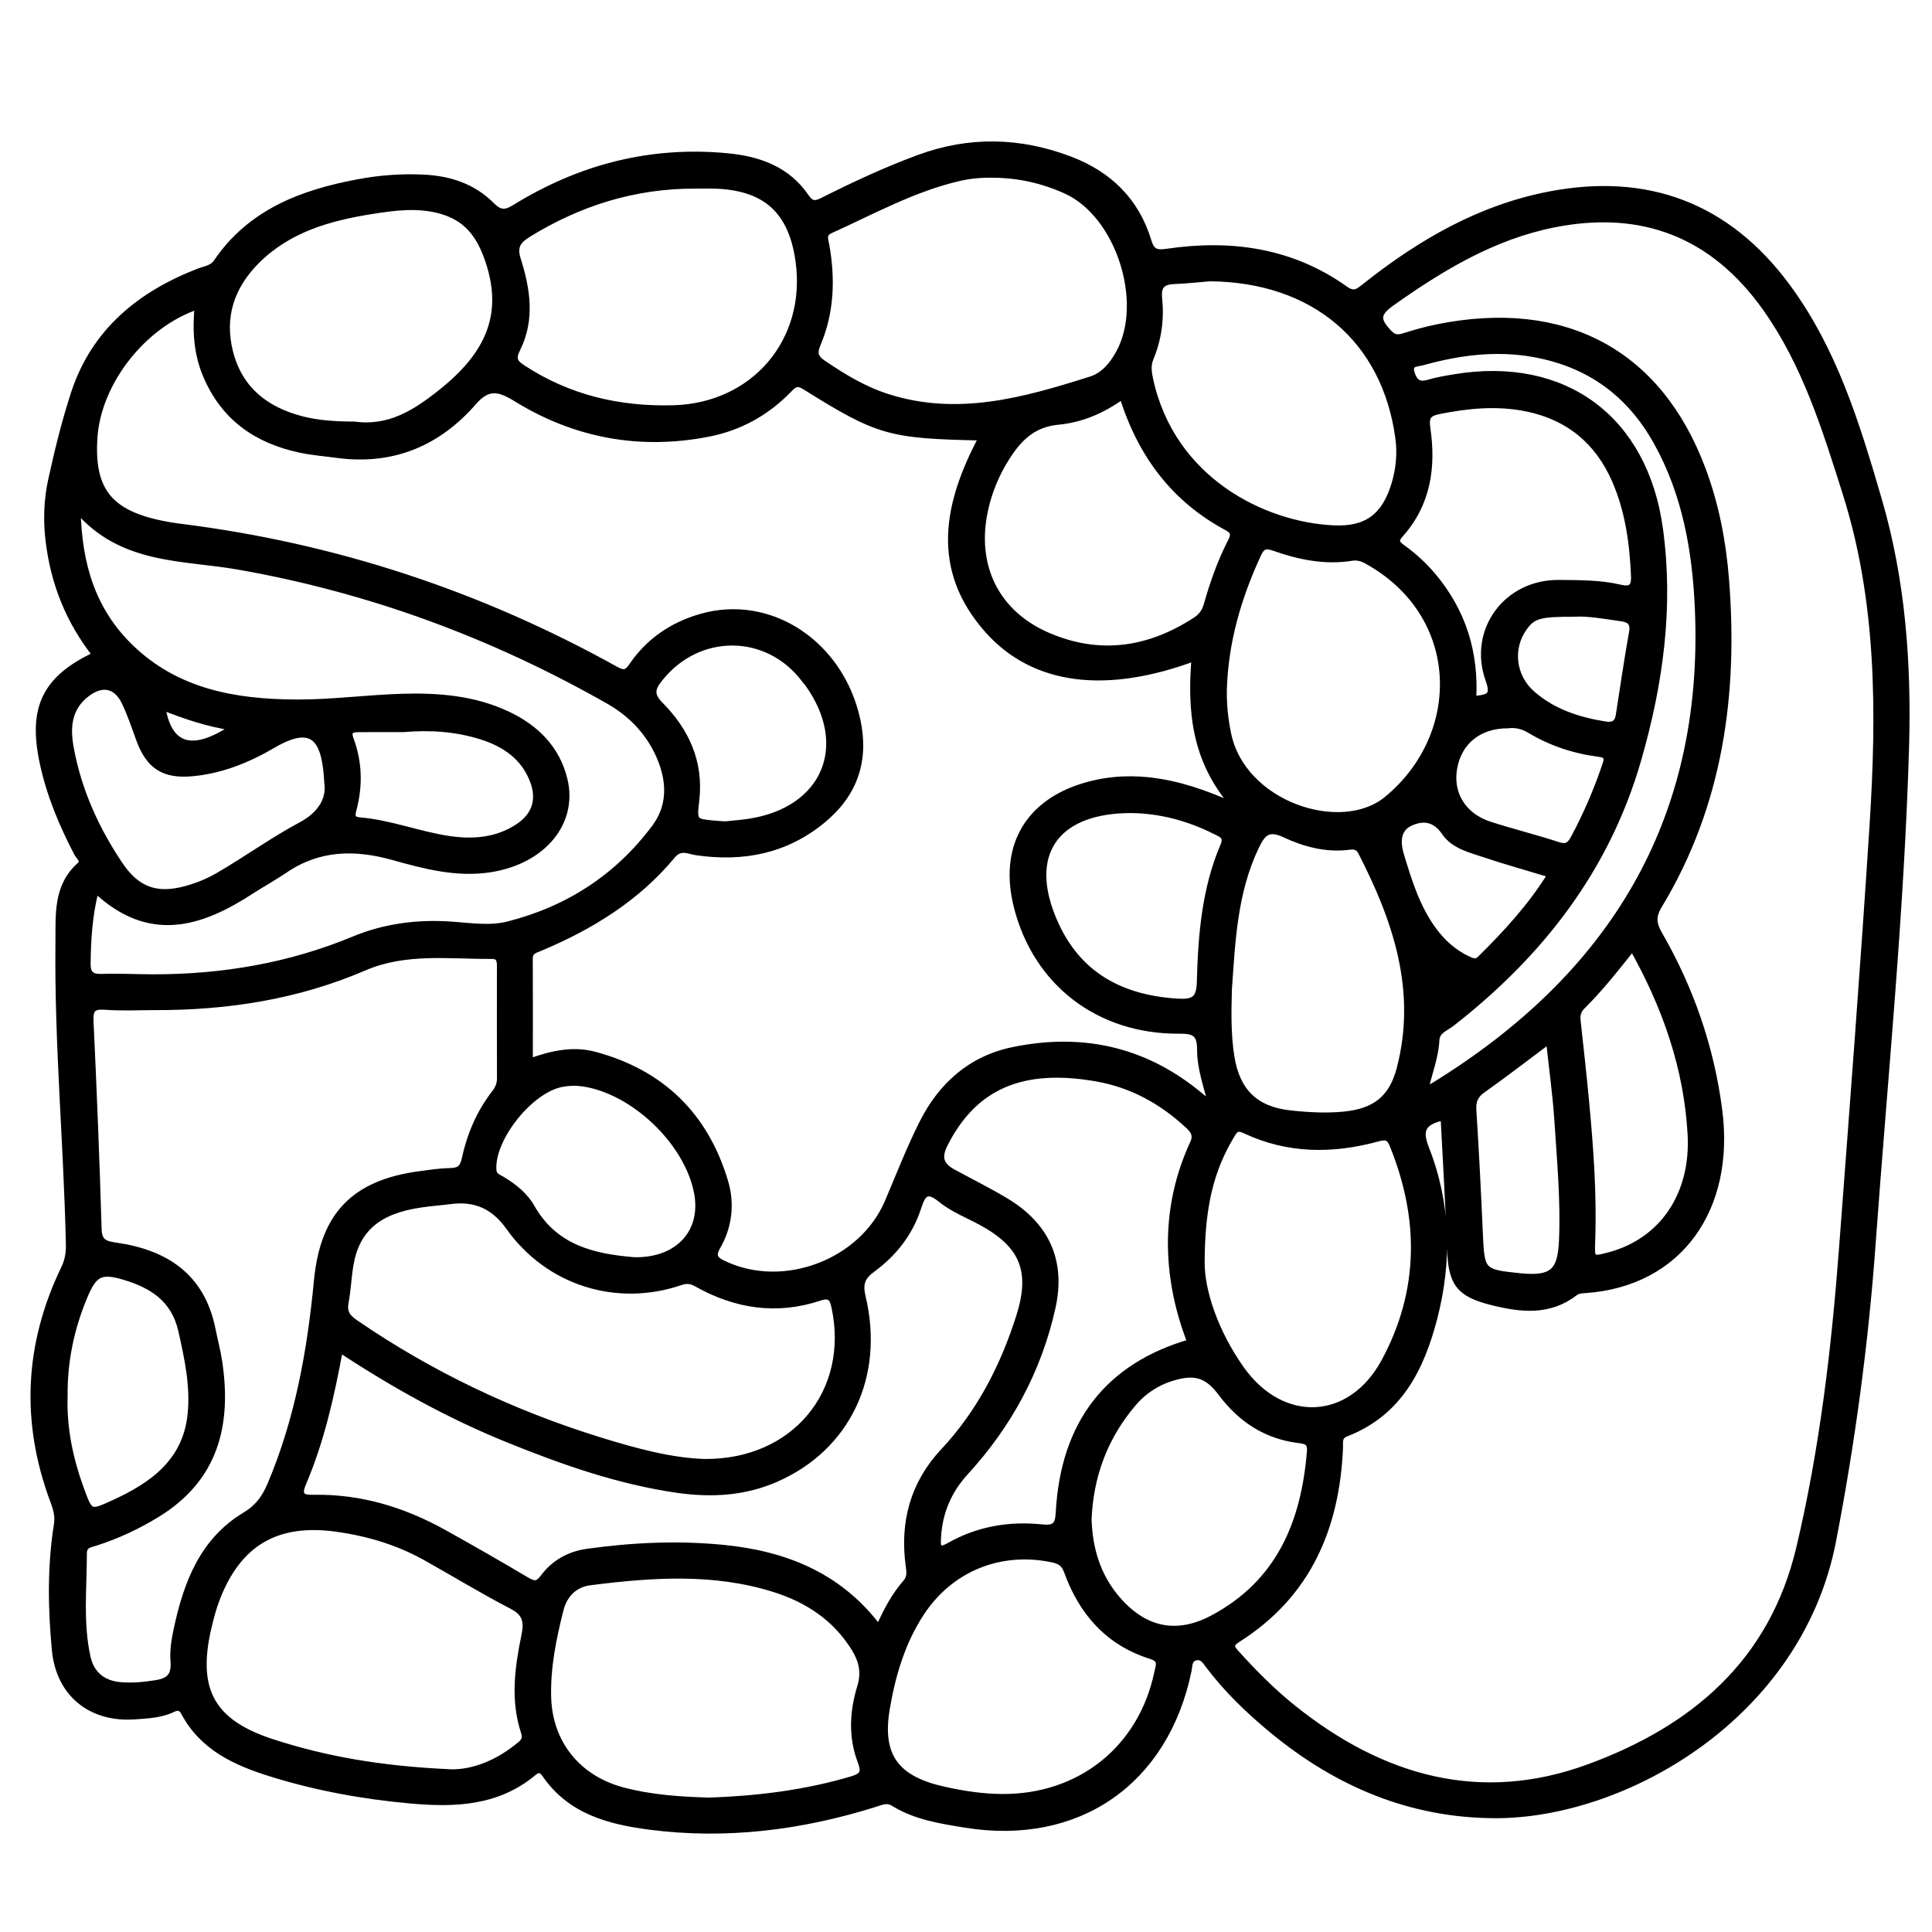 <?xml version="1.0" encoding="utf-8"?>
<!-- Generator: Adobe Illustrator 23.0.0, SVG Export Plug-In . SVG Version: 6.00 Build 0)  -->
<svg version="1.0" xmlns="http://www.w3.org/2000/svg" xmlns:xlink="http://www.w3.org/1999/xlink" x="0px" y="0px"
	 viewBox="0 0 3000 3000" style="enable-background:new 0 0 3000 3000;" xml:space="preserve">
<style type="text/css">
	.st0{stroke:#000000;stroke-width:10;stroke-miterlimit:10;}
</style>
<g id="Layer_1">
</g>
<g id="Layer_2">
	<g>
		<path class="st0" d="M148.6,1017c-41.4-52.4-65-111.6-72.9-177.8c-3.8-32-2.6-63.5,4.2-94.3c9.9-45.3,21-90.5,35.4-134.5
			c31.4-95.5,101.8-152.8,192.6-188.3c10.1-4,21.7-4.8,28.6-15c52.8-77.6,132.6-107.5,219.8-123.8c33.9-6.4,68.2-8.9,102.8-7.1
			c39.4,2.1,75.5,14,103.6,42.2c12.9,12.9,21.2,13.9,37,4.1c101.2-62.4,210.9-91,330.1-79.5c49.3,4.7,92.9,20.6,121.9,63.3
			c9,13.2,16.5,10.2,27.6,4.6c48.2-24.2,97.1-47,147.8-65.6c78.4-28.9,156.9-27,234.5,2.6c59.9,22.8,102.3,63.8,121.2,126
			c5.1,16.7,11.5,20,29.2,17.4c99-14.6,193.2-1.7,276.8,57.9c14,10,20.7,3.7,30.8-4.3c85.5-67.9,178.4-121.9,287-142.7
			c151.5-29,275.4,17.5,367.8,142.1c73.5,99.1,108.7,215.2,142.6,331.3c36.7,125.3,46.1,253.9,42.4,384
			c-7.5,257.8-33.3,514.3-51.9,771.3c-11.2,155.1-31.9,308.6-61.4,461.5c-52.7,273.2-324.5,426.5-524.7,425.9
			c-130.9-0.4-244.8-48.7-345-131.3c-36.7-30.3-70.9-63-99.7-101.2c-4.7-6.2-9.4-14.9-19.9-12.5c-10.9,2.5-9.9,12.3-11.4,20.1
			c-35.6,173.7-171.9,268-346.7,239.6c-38.5-6.3-77.3-12.2-111.3-33.4c-10.3-6.4-19.5-1.5-29.3,1.5c-114.1,35.7-230.6,50.5-349.7,35
			c-62.9-8.2-122.9-24.1-161.9-81c-5.4-7.8-10.4-9.1-18-2.8c-56,47-122.5,49.3-190.5,43.2c-73.4-6.6-145.6-19.6-216.1-41.5
			c-55.2-17.1-106.6-40.1-135.8-94.7c-4.5-8.5-9.8-9.5-18.1-5.5c-18.9,9-39.7,9.7-60,11.1c-67.2,4.4-116-35.5-122.4-102.5
			c-6.2-64.9-7.2-130.2,3.1-195c2-12.8-0.8-23.7-5.1-35.2c-46.5-123.2-41-244.1,16.2-362.6c5.9-12.2,7.8-24.1,7.5-37.5
			c-3.4-156.3-18-312.3-16.2-468.7c0.5-41.4-4-86.7,32.9-119.5c8.1-7.2-1.2-13.5-4.2-19.3c-23.3-44.7-42.6-90.7-53.2-140.4
			C48.5,1099.4,70.1,1053.8,148.6,1017z M2241.9,1734.5c-33.4,7.3-39.1,20.2-27.7,49.2c33.7,85.7,35.6,174.5,12.6,263.2
			c-20.3,78.2-54.6,147-136.4,178.7c-12.4,4.8-9.6,13.8-10,22.8c-5.4,124.3-49.8,228-158.6,296.9c-13.2,8.4-10.1,13.3-1.6,22.7
			c27.6,30.4,56.3,59.4,88.4,85c137.3,109.7,290.2,153.3,459,91.2c162-59.6,284.5-162.1,326.7-340.8c36.3-153.5,54.6-309.2,66.4-466
			c16.5-219,33.4-437.9,47.4-657.1c11-173.2,11.3-346.2-41.9-514.4c-31.7-100.2-62.7-200.8-124.6-287.9
			c-81.4-114.4-191.8-157.1-328.8-129.8c-94.1,18.7-174.1,66.9-251.5,121.7c-23.8,16.9-23.4,26.6-6.1,45.6
			c7.6,8.3,13.5,10.3,23.6,7.2c17.7-5.5,35.6-10.7,53.8-14.3c193.7-39,342.4,36.2,411.3,221.3c20.3,54.5,31.2,111.1,35.8,168.7
			c14.4,179.1-9.1,351-103.8,507.7c-10.4,17.3-8.6,29.1,0.6,45c48.8,84.8,80.2,175.6,92.8,272.8c19.8,152.7-61.5,269.2-208.4,279.1
			c-5.5,0.4-10.7,0.5-15.7,4.3c-39.6,30.7-83.8,25.5-128,14.5c-51.7-12.9-63.2-29.2-65.2-81.9
			C2249.6,1871.9,2245.5,1804.2,2241.9,1734.5z M1525,679c-144.3-3-160.6-7.4-275.2-78.9c-12.5-7.8-17.5-3-25.2,4.9
			c-34.6,35.8-76.7,58.9-125.4,68.3c-105.9,20.5-205.8,2-297.2-54.3c-26.9-16.6-44.1-20.7-66.8,5.3c-55.6,63.9-126,93.2-211.4,81.8
			c-19.3-2.6-38.9-4.1-58-8.2c-67.6-14.5-118.4-49.9-146-115.9c-14.5-34.7-16-70.1-12.6-106.8c-84.9,28.2-155.3,118.2-160.9,204.4
			c-5.2,79.3,21.8,115.5,99.1,132.7c11.8,2.6,23.7,4.6,35.7,6.1c239.1,30,463.8,104.1,674.3,221.1c12.2,6.8,17.9,6.7,26-5.3
			c26-38.4,62.8-63.3,106.9-76c107.7-31.2,217.1,41.7,242.7,159.9c13.5,62.5-4,113.9-52.8,154.6c-57.4,47.8-123.7,60.8-196.3,50.4
			c-12.4-1.8-25.3-9.9-38,5.3c-55.3,66.7-127,110.6-206.1,143.7c-7.9,3.3-15.6,5-15.5,16.3c0.3,52.6,0.1,105.3,0.1,160.4
			c35.2-12.7,67.7-19.7,101.4-10.6c103.7,28,171.1,94.1,201.8,196.4c10.2,33.9,6.5,69-11.2,100.1c-9.4,16.5-4.4,21.4,10,28.2
			c92.2,43.7,214.2-2.2,254.3-96.1c17.5-41,33.6-82.8,53.6-122.6c29.4-58.4,75-99.7,140.7-113.3c104.1-21.6,199.5-2.1,283.6,65
			c8.4,6.7,16.6,13.6,25,20.4c-7.6-29.7-17.9-57.7-17.8-87.1c0-25.2-9.8-29.3-33-29.1c-124.7,0.8-221.8-74.4-251.6-192.4
			c-22.3-88.5,13.7-157.1,98.3-185c34.8-11.5,70.8-14.7,107.5-10.6c43.6,4.9,84.6,18.6,132.5,40.1c-63-71-68.9-149.2-62.3-230.9
			c-137.4,51.2-249.2,37.8-321.1-42.7C1449.8,883.9,1469.6,782.4,1525,679z M241.6,1563.5c-26.1,0-52.2,1.4-78.1-0.5
			c-18.1-1.3-24.2,2.8-23.3,22.2c5.1,107.8,9.4,215.7,12.6,323.6c0.6,20.6,10.7,23.3,27.2,25.7c77.5,11.1,133.4,47.9,149.7,129.9
			c3.3,16.4,7.7,32.6,10.2,49.2c15,97.8-5.3,181.7-95.5,237.2c-30.2,18.6-62.1,33.6-95.9,44.4c-8.3,2.7-18.6,3.4-18.6,16.7
			c0,53.9-6.1,108,5.7,161.4c5.9,26.9,24.5,41.4,51.2,43.7c18.4,1.6,36.9-0.1,55.5-3.1c22.1-3.6,29.2-13,27.4-35.1
			c-1.3-16.4,1.7-33.5,5.2-49.8c15.2-70.8,40.3-136.8,106.1-176.2c20.1-12.1,30.7-27.4,39.2-47.4c42.9-101.3,61.9-208,72.3-316.8
			c9.8-102.3,58-151.6,159.8-165.1c15.7-2.1,31.4-4.5,47.1-4.8c13.4-0.2,19.5-4.7,22.4-18.4c8.1-37.6,22.9-72.7,46.8-103.3
			c5.3-6.8,8.2-14.2,8.1-23.1c-0.2-57.7-0.2-115.5-0.1-173.2c0-9.2-1-16.8-13-16.7c-66.6,0.4-134-9.4-198.3,18.3
			C462.1,1546.8,353.3,1563.7,241.6,1563.5z M148.5,1381.4c-10.4,41-12.3,78-12.8,115.2c-0.2,15.1,5.8,21.2,21.8,20.7
			c26.4-0.9,52.9,0.5,79.4,0.6c108.1,0.2,212.7-17.5,313-59.1c48-19.9,98.5-26.3,150.4-22.8c29.7,2,60.1,7.1,89.1-0.3
			c93.1-23.7,170-73.5,227.6-150.8c24.1-32.4,23.9-69.5,9-106.3c-16-39.5-44.3-69.5-80.4-90.1C765.6,986,574.2,915.3,369.5,879.4
			c-85.8-15-180.3-7.5-249.3-88.3c1.7,86.4,23.8,157.2,81.9,213.8c71.9,70,162.9,85.8,257.5,86.3c54.7,0.3,109.4-7.2,164.2-8.9
			c56-1.7,111.7,2.6,163.6,26.9c44.3,20.8,77,52.9,88.8,101.4c16.2,67.1-33.8,126.1-114.6,138.8c-52.4,8.2-101.9-5.1-151.1-18.8
			c-59.3-16.6-115.6-15.7-168.3,20.2c-16.9,11.5-34.8,21.3-52,32.4C311.1,1434.8,231.6,1459.9,148.5,1381.4z M527.6,2094.9
			c-13.6,73.6-29.2,142.5-57,207.8c-8.5,20.1-1.6,23.7,16.5,23.4c72.5-1.3,139.4,19.2,202.1,54.1c43,23.9,85.8,48.4,128.1,73.5
			c11.6,6.9,17.6,7.9,26.7-4.4c16.6-22.3,40.1-35.5,68.2-39.4c70.2-9.8,140.5-13,211.4-6c94.6,9.4,176.7,42.1,236.9,119.3
			c0.6,0.8,3.3,0.1,6.4,0.1c10.4-23.1,22.7-46.1,39.9-65.8c7.1-8.2,5.9-16.5,4.6-26c-9.3-67.4,6.9-127.7,53.9-177.8
			c56.5-60.4,93-131.8,117.7-209.7c22.3-70.4,5.5-110.9-58.4-145.9c-21.2-11.6-44.6-20.5-63-35.5c-23-18.7-29.1-8.8-36.2,12.8
			c-12.8,39.2-37.5,70.8-70.4,94.9c-16.5,12.1-20.8,22.4-15.8,43.6c29.4,123.4-24,233.6-133.4,282c-49.4,21.9-101,24.7-153.2,17.3
			c-91.7-13.1-178.5-43.7-263.9-78.3C698.2,2198.2,612.9,2151.1,527.6,2094.9z M1094.2,2270.5c140.4,1,230-109.5,201.9-240.8
			c-3-14.1-7.1-20.3-23.5-14.9c-66.6,22.2-130.2,12.4-190.6-21.6c-8.7-4.9-15.5-5.9-25.6-2.4c-99.3,33.7-205.1,0.2-266-85.5
			c-23.2-32.7-52.3-45.6-90.9-40.6c-14.7,1.9-29.6,3-44.3,5.1c-67.6,9.3-101.9,38.2-111.4,94.5c-3.2,19.2-3.9,38.9-7.5,58
			c-2.8,15.1,2.4,23.1,15,31.7c117.4,80.6,244.5,140.8,380.3,182.9C986.6,2253.9,1042.2,2269,1094.2,2270.5z M1848.7,2084.4
			c-41-105.3-40.7-212.5,4-308.9c6.3-13.5,0.2-20.7-8.4-28.7c-40.5-37.5-87.1-63-141.9-72.6c-116-20.2-190,12.7-235.4,101.9
			c-11.2,22.1-6,34.1,13.3,44.6c26.9,14.6,54.4,28.3,80.7,44c63.6,38,89,93.4,73,165.6c-21.6,97.1-67.6,182.1-134.9,255.5
			c-26.1,28.5-40.5,61.8-42.8,100.4c-0.8,14.4-1.7,25.3,18.2,14c44.2-25.1,92.6-33.3,142.6-28.2c20.5,2.1,26.2-2.4,27.3-23.9
			C1652,2209.6,1721.2,2121.2,1848.7,2084.4z M693.4,2752c33.8,2.9,74.3-10.5,109.9-39.1c7-5.6,14.9-10.3,10.8-22.7
			c-16.8-50.4-9.7-101,0.7-151.3c4.2-20.3,1.7-34.2-19.2-45c-45.3-23.5-89-50.1-133.5-75.1c-43.4-24.4-90.2-38.5-139.4-45.3
			c-92.6-12.9-152.5,21.6-186.1,108.6c-5.7,14.7-9.7,30-13.3,45.4c-22.4,96.5,5,147,98.3,177.6
			C505.9,2732.7,592.8,2747.2,693.4,2752z M1101.1,2796.3c73.6-2.5,148.2-11.4,221-32.9c17.6-5.2,21.3-10.7,14.5-28.6
			c-14.4-37.8-12.3-77.3-0.6-115.2c7.1-23,2.4-41.6-9.3-60.5c-29.5-47.5-73.5-76.1-125.5-92.2c-93.8-29.2-189.5-22.4-284.9-10.3
			c-24,3-40.2,19-46.3,43c-11.2,44.3-20.3,89.1-19.2,134.9c1.7,72.6,46.3,127.1,115.6,145.7
			C1010.1,2791.9,1054.5,2794.9,1101.1,2796.3z M1542.5,271c-17.8-0.4-35.3,1-52.7,5c-71.3,16.4-134.8,51.8-200.6,81.5
			c-12.3,5.6-8,14.3-6.4,23.4c9.2,52.1,7.6,103.6-13.3,153c-5.7,13.4-4.6,21.4,7.9,29.9c31.6,21.5,64,41.2,100.7,52.9
			c109.1,34.8,212.8,5.5,315.9-27.2c19.9-6.3,33.6-22.7,43.7-41.3c43.4-79.1-0.3-214.9-82.1-252.1
			C1620,279.9,1582.1,271.2,1542.5,271z M1078.9,287.9c-93.5-0.2-179,26.5-258.4,75.3c-16.5,10.2-23.2,19.3-16.7,39.9
			c14.5,45.8,22,93.1-0.8,138.6c-8,15.9-3.8,21.9,9.2,30.3c71,46.3,149.1,64.5,233.1,62.3c125.9-3.3,212.5-104.8,194.9-229.6
			c-11-78-51.7-114.4-130.6-116.8C1099.3,287.7,1089.1,287.9,1078.9,287.9z M1865.6,1960.1c-0.4,43.6,20.6,107.9,61.5,165.7
			c63.7,89.9,170.6,85.3,223-12c58.6-108.9,58.9-221.9,12.6-335.9c-5.5-13.5-11.1-13.7-24.8-10c-69,18.7-137.8,18.5-203.7-12.4
			c-13.8-6.5-16.6-1.9-22.4,7.8C1880.5,1815.3,1865.7,1872,1865.6,1960.1z M1555.5,2790.7c121.8,1,217.3-75.5,241.9-193.7
			c2.2-10.4,7.3-20.4-10-25.8c-66.3-20.7-107.4-67.7-130.4-131.5c-4.5-12.4-11.2-16.2-23.6-18.8c-81.2-16.6-157.9,14.7-203.2,83.7
			c-29.7,45.3-44.7,96.5-53.5,148.4c-12.7,74.7,15.2,110.3,90.4,126.6C1496.3,2786,1525.6,2790.5,1555.5,2790.7z M1878.5,431.8
			c-18.5,1.5-36.9,3.6-55.4,4.3c-18.4,0.8-25.6,7.9-23.5,27.5c3.3,31.7-1,63.1-13.4,92.9c-4.6,11.1-2.9,21.7-0.6,32.7
			c33.9,156.3,176.1,226.7,285.7,231.6c51.5,2.3,79.4-19.3,94.3-68.9c7-23.3,9.4-47.2,6.1-71.6
			C2151.1,526.8,2040.1,433.1,1878.5,431.8z M1900,1072.5c-0.2,22.5,2.1,44.5,6.6,66.5c22.2,110.5,175.7,161.1,247.1,102.3
			c122.4-100.7,119.5-287.4-31-370.5c-7.4-4.1-14.9-6.5-23.9-5c-41.5,6.7-81.6-1.7-120.3-15.4c-14.9-5.3-19.8-1.2-25.3,10.6
			C1922.1,928.3,1901.9,998.1,1900,1072.5z M549.6,659.6c54.8,7.4,95-17.9,136.2-50.8c70.7-56.6,104.1-119.6,70.2-211
			c-13.8-37.3-34.4-60.3-71-70.7c-36-10.2-72.1-5.4-108,0.3c-66,10.5-129.2,28.3-178.4,77.4c-39.8,39.8-55.7,87.4-41.5,142.7
			c14.7,57.1,54.8,88.7,109.9,103.4C494.2,658.1,522.1,659.5,549.6,659.6z M1743,614.6c-31.6,23-65,36.7-99.9,39.9
			c-39.5,3.7-61.5,26.3-80.4,56.2c-16,25.3-27.3,52.5-33.6,81.9c-18.6,86.8,17.8,160.8,99.4,195.3c79.8,33.8,156,22.2,227.9-24.5
			c8.8-5.7,14.6-12.9,17.6-23.7c9.6-33.9,21.3-67.3,37.5-98.7c5-9.8,5.5-15.8-5.7-21.9C1823.8,775.2,1771.7,706.6,1743,614.6z
			 M1907.9,1535.9c-1,36.3-1.6,70.6,3.8,104.8c8.6,54.2,37.5,82.6,91.6,88.5c27.7,3,55.6,4.6,83.5,1.9c48.1-4.7,74.8-24.9,87-71.8
			c31.5-121.1-5.7-230.6-60.2-336.6c-4.2-8.1-10.3-9.3-18.5-8.2c-35.3,4.6-69-4.4-100-18.9c-26.1-12.2-34.9-2.3-45.2,19.4
			C1916.1,1385.8,1913.2,1462,1907.9,1535.9z M1690,2359.6c1.6,44.7,13.2,85.6,42.5,121c42.2,50.8,93.2,63,151,32.2
			c103.4-55.2,142-148.6,150.9-259.3c1.2-14.5-6.2-16.3-17.8-17.7c-50.7-6.3-89.8-32.1-120.2-72.7c-21.6-28.9-41.3-34.8-77-23.7
			c-23.6,7.3-43.8,20.7-59.7,39.4C1715.4,2230.7,1692.7,2291.4,1690,2359.6z M2287.2,1086.3c19.6-3.5,35.2-1.1,24.6-30.4
			c-27.6-76.5,27.7-151.3,109-150.4c31.5,0.4,63.3-0.1,94.3,7.2c16.5,3.9,23.3,0.3,22.5-18.5c-2.2-51.5-9.2-102.1-30-149.3
			c-26.4-59.9-72-97.8-137.1-111c-45.6-9.2-90.3-5-135.4,4c-17.7,3.5-21.6,9.2-19,27.5c8.8,60,0.6,117-41.7,164.2
			c-9.6,10.7-5.2,15,3.5,21.3c17.4,12.5,33.1,26.9,47,43.4C2271.1,949.3,2291.5,1013.1,2287.2,1086.3z M2212.7,1692.2
			c7.1-3.2,10.7-4.3,13.7-6.2c275.9-169.6,424.5-410.2,410.4-740.2c-3.9-90.7-19.3-179.2-64.6-260.2
			c-42.3-75.5-105.3-120.8-190.5-136.1c-59.2-10.6-116.7-2.9-173.7,13c-7.4,2.1-20.9,0.7-16.5,16.1c3.8,13.4,10.6,20.7,26.2,16.1
			c13.3-3.9,27.2-6.4,40.9-8.6c170.6-28.3,295.1,64.1,318.6,235c16.8,122.2,0.1,241.2-33.6,358.2
			c-48.8,169.9-151.9,302.4-289.9,409.9c-9.1,7.1-22.8,11.1-23.6,25.6C2228.9,1639.9,2219.8,1663.3,2212.7,1692.2z M508.6,1216.2
			c-3.3-65.6-19.3-97.9-84.9-59.4c-38.4,22.5-80,39.5-125.5,43.6c-43.2,3.9-66.3-10.7-81.3-51c-7.5-20-14-40.5-23.3-59.6
			c-13.2-27-35.7-30.7-59.4-12.3c-28.2,21.9-30.5,51.8-24.8,83.3c11.9,65.9,38.9,125.8,76,181.3c26.5,39.6,56.9,51.4,103.5,38.6
			c16.9-4.6,33.7-11.3,48.8-20c44.2-25.5,85.6-55.7,130.8-79.8C495.3,1266.3,512.5,1243.7,508.6,1216.2z M1756,1257.5
			c-112.6,0.1-161.3,63.6-123.8,161.9c34.1,89.5,102.1,130.3,195.3,136.2c24.2,1.5,35.1-2.2,35.9-29.7
			c1.9-72.6,7.5-145.1,36.7-213.1c6.2-14.6-3.8-17.7-12.8-22.2C1846,1269.9,1802.5,1258,1756,1257.5z M984.9,1957.2
			c68.5,1.3,109.7-44,97.7-105.8c-15.2-78.5-98.6-157.9-177.5-169.4c-11.2-1.6-22.1-1.3-33.2,0.9c-49.6,9.8-109.2,85.2-106.1,133.5
			c0.6,10.1,7.5,11.6,13.5,15.2c18.7,11.1,35.8,24.9,46.3,43.5C861.5,1938.3,921.6,1952,984.9,1957.2z M2534.9,1471.3
			c-26.5,33.3-50.6,64-78.4,91.4c-6.6,6.5-8.1,13.8-7.1,22.7c4.6,41.5,9.2,83.1,13.1,124.6c6.8,72.2,12.1,144.5,9.5,217
			c-1,29.1-1,30,28.2,22.1c81.2-22.2,130.5-93.7,125.3-187.7C2619.8,1658.7,2586.8,1563.7,2534.9,1471.3z M100,2167.4
			c-1.7,50.1,8.4,98,25.4,144.7c14.2,38.9,14.4,38.9,51.3,22c60.9-27.8,112.1-64.6,119.6-137.9c4.5-43.9-4.7-86.5-14.3-129.5
			c-11.2-50.4-46.5-71.7-89.7-84.5c-36.6-10.9-46.8-4-61.4,30.8C110.2,2062.4,99.4,2113.9,100,2167.4z M1126.2,1280.4
			c12-1.3,25.1-2.2,37.9-4.2c117.3-18.4,159.5-118.1,90.8-214.4c-1.6-2.3-3.6-4.3-5.3-6.5c-57.6-76.7-165.5-77.2-225.4-1.6
			c-12.1,15.3-14.7,25.2,1.4,41.4c39.5,39.9,61.7,88.2,55.4,146.1c-3.9,35.1-4.4,35.1,30.3,38.2
			C1116,1279.9,1120.7,1280.1,1126.2,1280.4z M626.6,1131.8c-23.2,0-46.4-0.1-69.7,0.1c-10.7,0.1-17.9,2.1-12.6,16.4
			c13.3,35.8,14,72.7,4.1,109.4c-2.9,10.8-1,15.5,10.2,16.5c47.4,4,91.9,22,138.6,28.9c37.4,5.5,74.2,2.8,107.3-19
			c25.6-16.8,34.4-41.1,24-70c-13.8-38.3-43.7-58.9-80.7-70.7C708.4,1130.9,667.7,1128.3,626.6,1131.8z M2405.6,1615.4
			c-36.3,27.1-69.1,52.5-102.9,76.4c-12.3,8.6-16.2,17.6-15.2,32.4c4.1,64,7.3,128.1,10.1,192.2c2.6,58,3.7,59.6,61.2,65.5
			c0.9,0.1,1.8,0.2,2.8,0.3c49,4.5,62.1-7.3,64.2-56c2.7-62.5-3.2-124.6-7.2-186.7C2415.9,1699,2410.2,1658.8,2405.6,1615.4z
			 M2341.7,1125.9c-45.5-0.1-77,25.6-84.1,67.4c-6.8,39.5,14.4,74.2,55.4,87.4c35.2,11.4,71.2,20.2,106.3,31.7
			c12.7,4.2,18.3,0.6,24.1-9.9c19.9-36.8,36.3-75.1,49.7-114.8c3.8-11.4,2.5-15.9-10.9-17.6c-38.1-4.9-74-16.9-107.1-36.8
			C2364.5,1126.9,2352.5,1124.4,2341.7,1125.9z M2408.2,1357.8c-35.9-10.9-69.6-20.2-102.7-31.3c-22.7-7.6-47.9-13.3-62.2-34.3
			c-14.4-21.2-32.9-23.9-52.9-14.9c-22.6,10.1-20.6,33-15.1,51.1c12.3,40.6,24.9,81.6,50.8,116.5c14,18.9,31.1,34.3,52.6,44.5
			c6.8,3.2,13.1,6.6,20.1-0.4C2339,1449.1,2377.3,1407.9,2408.2,1357.8z M2443.5,952.7c-52.6-0.2-63.5,3-77,21.8
			c-23.1,32.1-18,76.2,12.4,102.9c32.5,28.5,71.8,41.2,113.7,47.9c12.3,2,19.4-1.7,21.4-14.7c6.6-43.1,13-86.1,20.6-129
			c2.7-15.4-4.7-20.2-17.2-21.9C2491.8,956.1,2466.1,951.2,2443.5,952.7z M251.8,1097.5c9.9,63.5,47.5,74.7,110.5,32
			C322.5,1123.7,287.5,1111.5,251.8,1097.5z"/>
	</g>
</g>
</svg>
